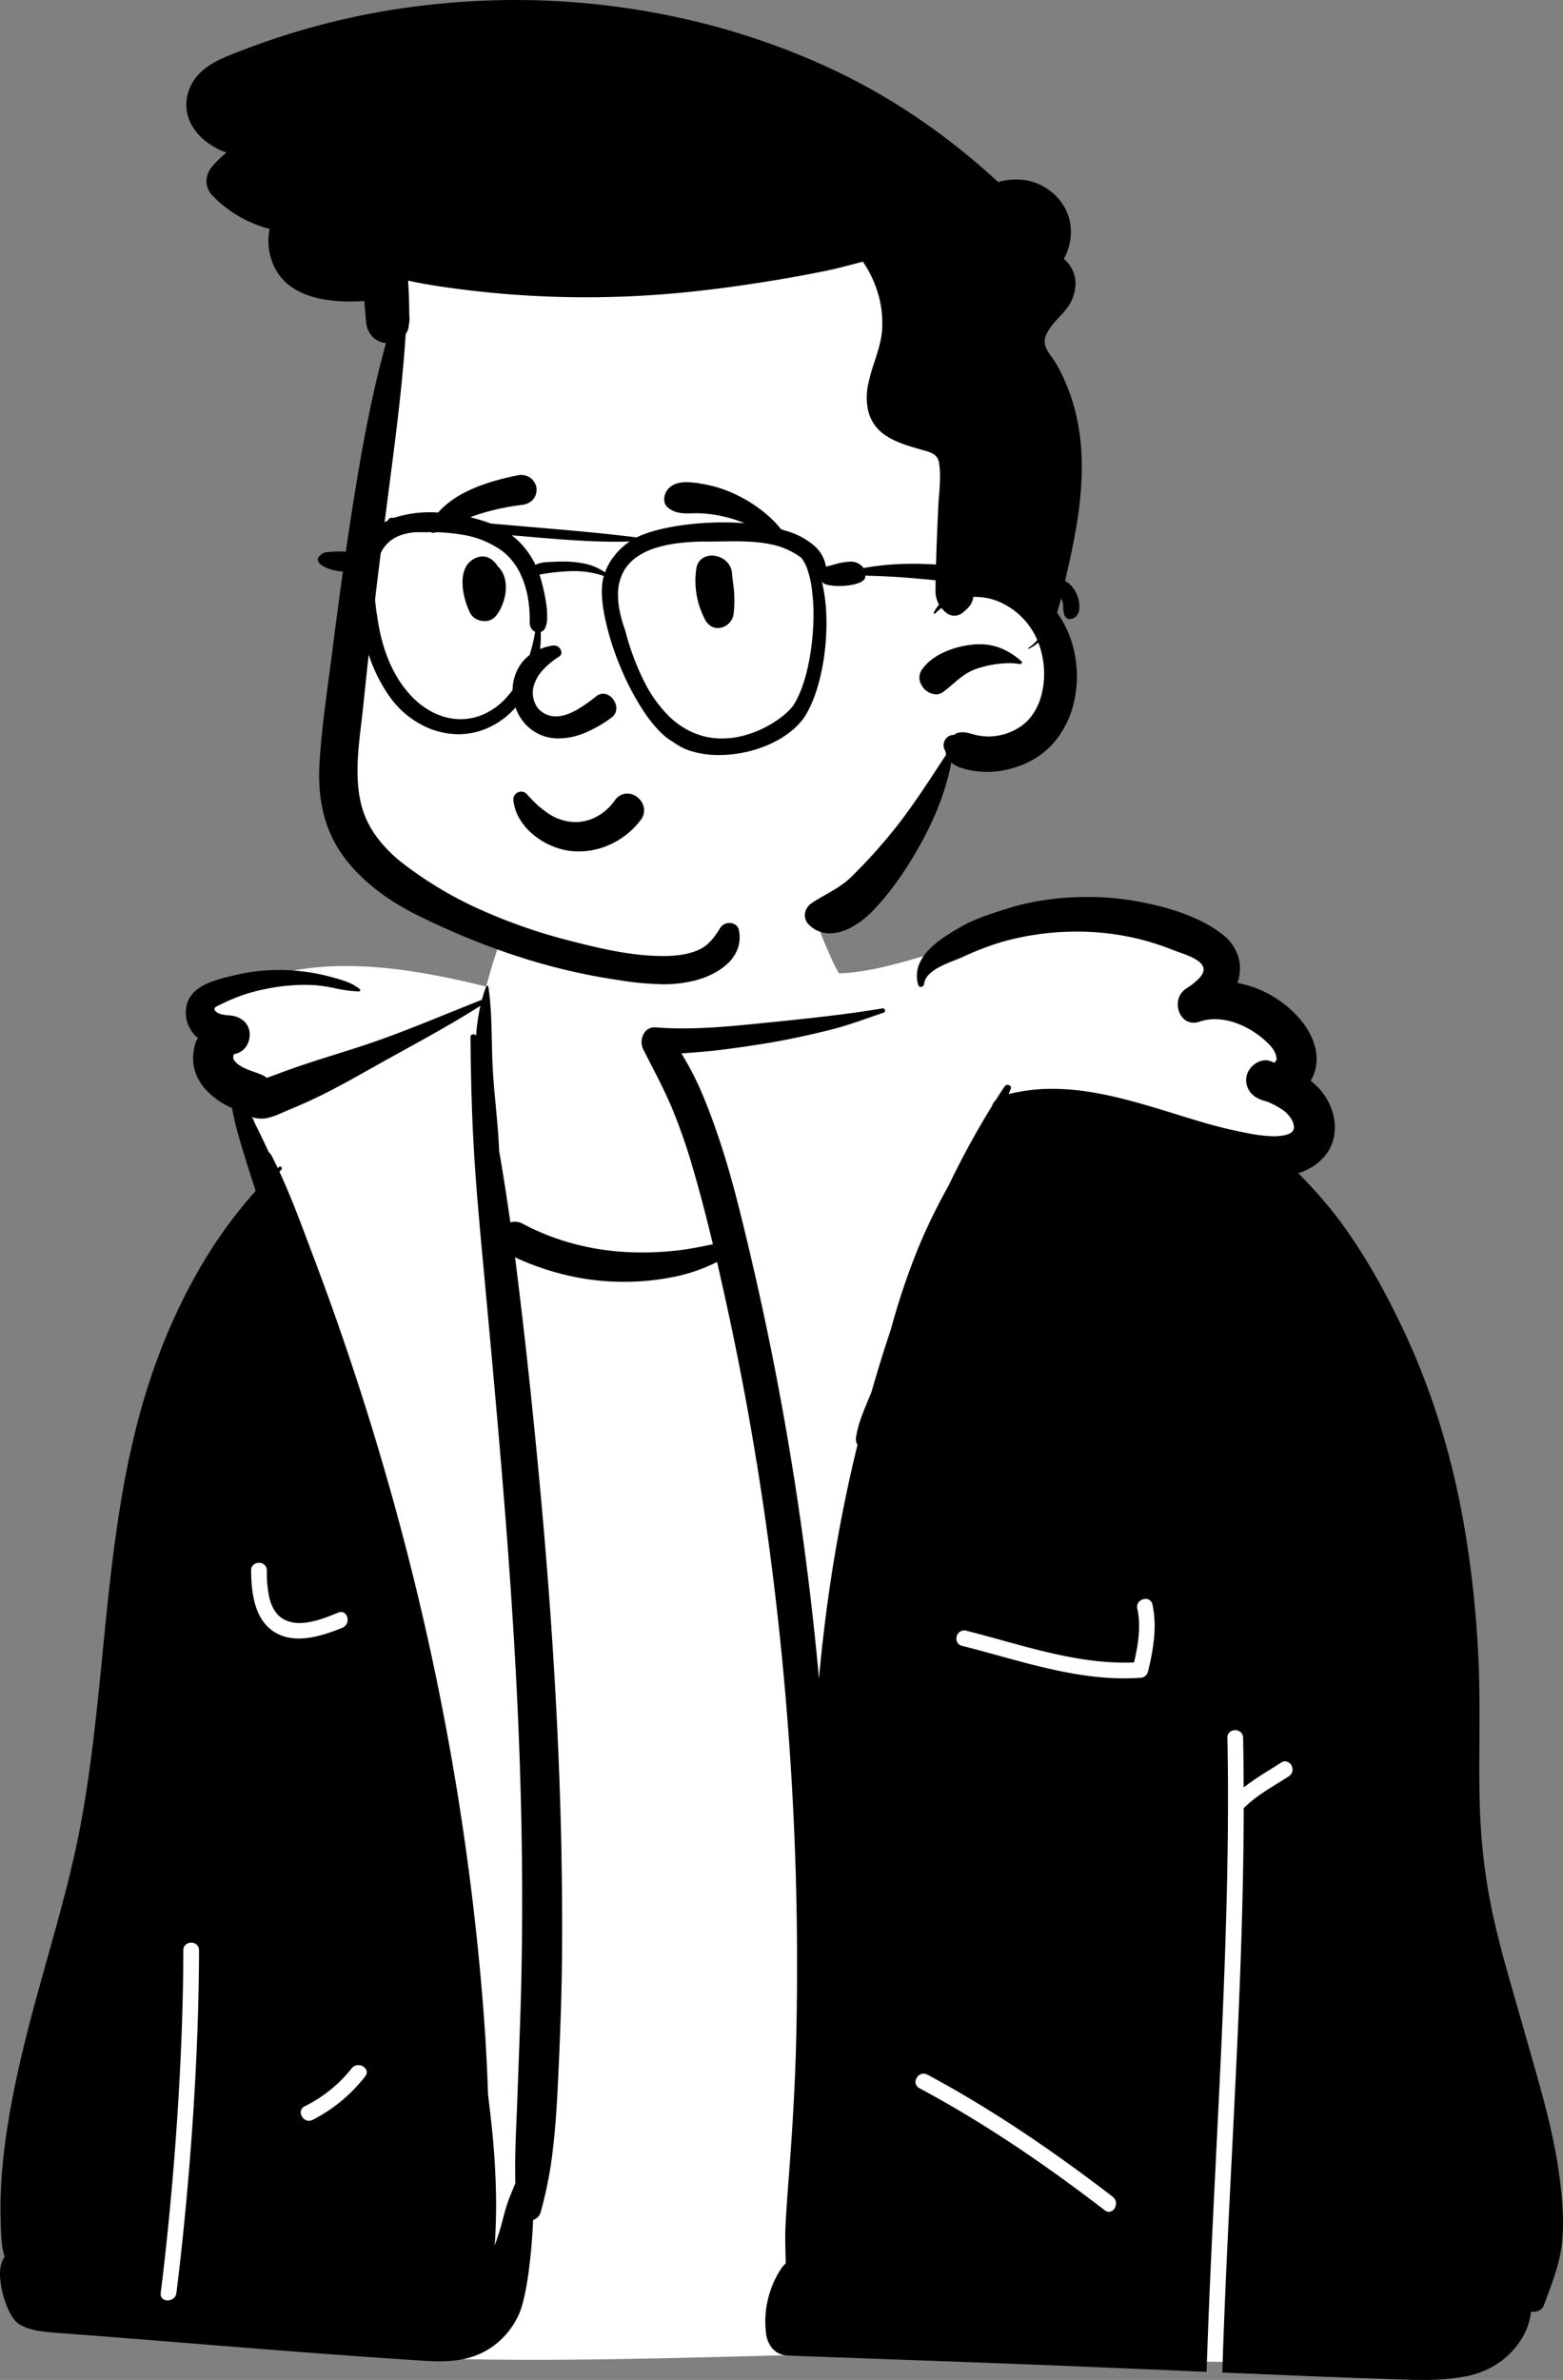 <svg xmlns="http://www.w3.org/2000/svg" width="796.737" height="1212.593" viewBox="0 0 796.737 1212.593">
  <rect x="0" y="0" width="796.737" height="1212.593" fill="#808080" stroke="none"/>
  <defs>
    <style>
      .cls-1 {
        fill: #fff;
      }
    </style>
  </defs>
  <g id="Party_Person_01" data-name="Party Person 01" transform="translate(16679 1493)">
    <g id="body_Fur_Jacket" data-name="body/Fur Jacket" transform="translate(-16679 -1050.448)">
      <path id="_Background" data-name="🎨 Background" class="cls-1" d="M669.957,752.639a12.147,12.147,0,0,1-20.1.574c-50.706,11.814-102.689,7.158-154.1,4.262-144.873-5.9-290.563,12.583-434.85-6.747-15.306-3.061-33.121-1.6-45.645-12.214C-4.767,715.041-.453,679.4,2.738,650.812c25.577-161.164,61.94-323.806,80.079-486.006,1.013-15.45-5.354-34.647-11.062-49.171-1.41-2.7-10.321-5.35-14.945-8.467-14.191-10.186-11.89-28.44.412-39.151C97.053,39.941,152.5,49.752,194.754,60.11c8.1-30.413,17.2-50.415,32.617-52.4,29.345-3.77,100.528-15.292,122.454,0,10.49,7.316,17.222,33.093,24.773,45.65,55.067-.978,166.83-74.652,189.807,8.311,18.668,1.289,37.158,17.587,33.587,37.145,24.211,21.394,5.115,53.473,5.45,80.1,3.183,56.5,33.755,107.027,46.474,161.605,29.073,105.855,61.979,298.4,25.92,401.729.776-.405,2.471.205,1.373,1.064C673.126,744.472,672.6,749.615,669.957,752.639Z" transform="translate(53.079)"/>
      <path id="_Ink" data-name="🖍 Ink" d="M71.681,0A114.821,114.821,0,0,0,49.354,1.85a44.553,44.553,0,0,0-15.58,6.2A40.722,40.722,0,0,0,21.855,19.76a33.792,33.792,0,0,0-5.59,15.09,5.643,5.643,0,0,0-1.341-.159,5.965,5.965,0,0,0-3.137.891,5.17,5.17,0,0,0-2.143,2.658C9.078,39.817,8.5,41.4,7.933,42.922l-.009.024C4.431,52.428,1.131,61.383.325,71.69A120.257,120.257,0,0,0,.32,89.31c.343,5.123.943,10.527,1.945,17.521,2.814,19.533,8.317,38.8,13.639,57.428.918,3.214,1.868,6.539,2.791,9.822,1.517,5.4,3.1,10.888,4.639,16.192l0,.005h0c4.069,14.061,8.276,28.6,11.609,43.112a297.665,297.665,0,0,1,5.429,31.428c1.215,10.281,1.939,20.991,2.151,31.833.186,9.66.135,19.481.086,28.979-.064,12.438-.131,25.3.334,37.942a555.523,555.523,0,0,0,5.35,58.42c5.819,40.547,16.734,78.1,32.44,111.63,9.022,19.282,18.165,35.581,27.95,49.83a212.377,212.377,0,0,0,17.6,22.24c2.676,2.953,5.579,6.1,8.67,9.12a31.22,31.22,0,0,0-8.288,3.993,24.855,24.855,0,0,0-6.28,6.13,22.06,22.06,0,0,0-3.553,8.091,25.781,25.781,0,0,0-.109,9.876,30.871,30.871,0,0,0,11.2,18.42c.224.186.466.372.741.569a20.775,20.775,0,0,0-2.806,7.636,23.376,23.376,0,0,0,.158,7.867A30.265,30.265,0,0,0,128.549,685a36.74,36.74,0,0,0,4.315,6.859,54.043,54.043,0,0,0,6.8,7.118,56.585,56.585,0,0,0,8,5.828,55.981,55.981,0,0,0,8.884,4.335,52.531,52.531,0,0,0,9.456,2.64c-.04.115-.08.233-.119.35l-.03.09-.019.055c-.044.129-.087.258-.131.385a20.673,20.673,0,0,0,0,12.948,22.626,22.626,0,0,0,7.5,10.593c9.674,7.7,23.422,13.2,42.03,16.81a143.344,143.344,0,0,0,27.19,2.582,153.026,153.026,0,0,0,20.66-1.421,127.978,127.978,0,0,0,21.81-5.011l.513-.165c7.253-2.332,14.753-4.744,21.368-8.555,4.578-2.631,11.5-6.606,16.346-11.619a22.923,22.923,0,0,0,5.309-8.1,15.956,15.956,0,0,0,.275-9.843,1.4,1.4,0,0,0-1.366-1.114,1.715,1.715,0,0,0-1.674,1.524c-.674,6.149-9.463,9.62-15.88,12.155-1.367.54-2.657,1.049-3.709,1.524a145.058,145.058,0,0,1-20.69,7.872,139.43,139.43,0,0,1-37.561,5.085c-2.072,0-4.171-.046-6.239-.136a131.183,131.183,0,0,1-21.812-2.808,127.478,127.478,0,0,1-21.018-6.452c-.7-.285-1.614-.6-2.668-.973-4.5-1.576-11.307-3.958-12.672-7.589-.6-1.584-.016-3.414,1.731-5.44a28.444,28.444,0,0,1,5.309-4.519c.655-.466,1.262-.871,1.82-1.24a9.08,9.08,0,0,0,3.7-5.067,10.621,10.621,0,0,0-.069-5.988,9.359,9.359,0,0,0-2.766-4.388,7.333,7.333,0,0,0-4.859-1.812,9.35,9.35,0,0,0-3.053.544,20.391,20.391,0,0,1-2.24.641,24.433,24.433,0,0,1-5.515.614,33.255,33.255,0,0,1-12.415-2.592,44.668,44.668,0,0,1-10.869-6.342c-3.535-2.794-7.651-6.526-8.11-10.62-.118-1.06-.141-1.336-.079-1.4.02-.023.051-.023.089-.023h.013c.111,0,.342,0,.647-.833a1.808,1.808,0,0,1,.221-.44l.095.037.038.015c.606.239,1.232.486,1.857.738a7.175,7.175,0,0,0,2.693.518,9.464,9.464,0,0,0,5.429-1.895,11.047,11.047,0,0,0,3.639-4.393,9.706,9.706,0,0,0,.288-6.971,10.179,10.179,0,0,0-4.369-5.479,18.108,18.108,0,0,0-5.6-2.241,40.855,40.855,0,0,1-7.624-3.952,15.077,15.077,0,0,1-5.426-5.917c-.929-2.039-1.091-3.6-.493-4.78.629-1.24,2.076-2.057,4.553-2.569a27.058,27.058,0,0,1,5.549-.522,78.482,78.482,0,0,1,14.139,1.776l.453.085a239.277,239.277,0,0,1,23.98,6c3.926,1.164,7.934,2.4,11.811,3.6,10.076,3.107,20.495,6.321,30.873,8.709,5.591,1.287,10.7,2.232,15.627,2.891a117.841,117.841,0,0,0,15.744,1.1,90.973,90.973,0,0,0,22.356-2.666c-.37.895-.737,1.817-1.06,2.631a1.357,1.357,0,0,0,.093,1.315,1.855,1.855,0,0,0,1.52.725,1.721,1.721,0,0,0,1.467-.739c1.493-2.23,3-4.545,4.48-6.88a8.422,8.422,0,0,0,2.07-3.289,434.746,434.746,0,0,0,22.11-40.53,296.265,296.265,0,0,0,15.04-30.74,360.887,360.887,0,0,0,14.3-42.34c3.493-10.412,6.817-21.138,9.879-31.881.594-1.481,1.211-2.964,1.808-4.4,2.581-6.2,5.019-12.048,6.092-18.712a5.989,5.989,0,0,0-.75-3.9c3.646-14.845,6.906-30.116,9.69-45.387,2.742-15.044,5.094-30.481,6.99-45.883,1.2-9.846,2.168-18.939,2.95-27.8,2.736,30.2,6.444,60.973,11.02,91.46,3.164,21.08,6.819,42.39,10.863,63.34s8.579,42.075,13.488,62.83c4.934,20.818,9.523,39.542,15.73,57.882,3.027,8.949,5.578,15.751,8.27,22.055a150.807,150.807,0,0,0,10.76,20.953c-1.525.124-3.073.242-4.571.356-4.576.349-9.308.709-13.928,1.274-9.711,1.178-19.165,2.557-28.1,4.1-8.734,1.516-17.949,3.492-29,6.22-6.962,1.71-13.846,4.109-20.5,6.428l-.017.006c-2.259.787-4.6,1.6-6.9,2.376a1.074,1.074,0,0,0-.787,1.213,1.152,1.152,0,0,0,1.158.976,1.449,1.449,0,0,0,.23-.019c18.408-3.06,36.457-4.984,58.14-7.18l1.5-.151.646-.065c13.587-1.371,27.636-2.789,41.451-2.789,2.94,0,5.812.066,8.535.2,1.764.08,3.544.191,5.29.33.192.016.386.023.575.023a6.145,6.145,0,0,0,5.361-3.072,8.54,8.54,0,0,0,.423-8.032c-1.277-2.538-2.6-5.109-3.879-7.6l-.02-.038c-3.7-7.181-7.519-14.607-10.7-22.167A290.308,290.308,0,0,1,443.5,617.22c-3.4-11.566-6.723-24.192-10.16-38.6l1.4-.282.312-.063c5.211-1.053,10.6-2.141,15.968-2.754a159.516,159.516,0,0,1,18.329-1.077c2.935,0,5.907.086,8.831.256a131.141,131.141,0,0,1,26.789,4.369,121.558,121.558,0,0,1,25.221,9.971,8.63,8.63,0,0,0,4.094,1.082,7.756,7.756,0,0,0,2.306-.352c1.743,12.377,3.668,24.661,5.72,36.51v.259c.3,7.493,1.013,15.081,1.7,22.419v.007c.618,6.575,1.256,13.374,1.6,20.085.222,4.35.317,8.816.408,13.135v.011c.149,7.015.3,14.27,1,21.315a.928.928,0,0,0,.06.57c.214,2.1.456,4.012.74,5.85a.439.439,0,0,0,.461.4.677.677,0,0,0,.62-.4,65.8,65.8,0,0,0,2.19-6.74c6.048-2.362,12.169-4.841,18.089-7.238l.011,0c13.173-5.335,26.795-10.852,40.51-15.447,5.309-1.78,10.741-3.488,15.995-5.14l.022-.007c5.127-1.612,10.429-3.28,15.614-5.012,4.693-1.562,9.68-3.342,16.17-5.771.933-.352,1.865-.675,2.765-.988l.464-.161a10.284,10.284,0,0,0,2.261,1.4c1.168.54,2.549,1.029,4.012,1.546,4.144,1.467,8.837,3.127,10.758,6.674a2.439,2.439,0,0,1,.047.622,1.063,1.063,0,0,0,.023.35s.014,0,.04-.112c-.036.191-.068.357-.091.478-.031.162-.061.315-.079.422a3.4,3.4,0,0,1,.12-.51c0,.056-.052.416-.159,1.07,0,0,0,0,0,0a.017.017,0,0,1-.008,0,.245.245,0,0,0-.025-.165.039.039,0,0,0-.029-.013c-.07,0-.181.154-.255.3a4.683,4.683,0,0,1-.74.221,8.7,8.7,0,0,0-5.594,4.1,10.776,10.776,0,0,0-1.506,6.773,9.057,9.057,0,0,0,3.264,6.061,12.093,12.093,0,0,0,6.466,2.529c.252.026.516.051.8.077h.013c2.1.195,4.979.462,6.5,1.832.649.586.931,1.093.861,1.55-.118.778-1.223,1.287-2.393,1.826l-.006,0c-.349.161-.711.328-1.042.5a87.433,87.433,0,0,1-22.73,7.75,96.846,96.846,0,0,1-19.865,2.074c-1.473,0-2.965-.035-4.435-.1a75.671,75.671,0,0,1-10.908-1.6,65.712,65.712,0,0,0-12.272-1.628.683.683,0,0,0-.62.464.57.57,0,0,0,.16.656c3.681,3.149,8.543,4.528,13.245,5.862l.486.138a101.468,101.468,0,0,0,16.73,3.22,97.7,97.7,0,0,0,33.539-2.12l.669-.16c9.642-2.313,22.847-5.481,23.942-17.07a16.709,16.709,0,0,0-1.225-8.315,18.838,18.838,0,0,0-4.615-6.3,25.888,25.888,0,0,0,1.97-6.769,23.748,23.748,0,0,0,.05-6.881,22.471,22.471,0,0,0-2.356-7.215,27.53,27.53,0,0,0-4.453-6.158,39.016,39.016,0,0,0-12.831-8.738c-.021-.174-.053-.355-.081-.514l-.007-.04c-.011-.062-.022-.124-.032-.186-1.711-9.16-4.6-18.414-7.151-26.58-1.531-4.932-3.136-9.952-4.77-14.92a238,238,0,0,0,29.207-40.638,298.708,298.708,0,0,0,21.084-45.454,342.09,342.09,0,0,0,11.109-36.5c2.865-11.584,5.328-23.751,7.531-37.2,4.094-24.979,6.64-50.695,9.1-75.564,2.769-27.967,5.632-56.884,10.708-84.915,4.38-24.18,11.118-48.169,17.634-71.368,4.181-14.886,8.5-30.278,12.166-45.582,2.627-10.978,4.7-20.726,6.349-29.8,1.943-10.717,3.311-20.588,4.182-30.177a234.735,234.735,0,0,0,.889-28.971q-.026-.739-.049-1.492c-.165-5.126-.335-10.426-1.89-15.137a1.913,1.913,0,0,0-.08-.22,15.394,15.394,0,0,0,1.849-4.081,21.282,21.282,0,0,0,.406-7.5,48.642,48.642,0,0,0-1.8-9.195c-2.018-6.846-5.01-11.978-8-13.729-5.617-3.285-12.154-3.787-18.476-4.273l-.484-.037c-4.891-.382-9.869-.762-14.684-1.129l-.062,0-7.144-.546C728.92,21,711.612,19.607,694.873,18.265l-.046,0h-.013c-34.775-2.788-70.733-5.672-106.119-7.98-1.076-.07-2.2-.147-3.19-.216-4.179-.289-8.5-.587-12.732-.587-7.994,0-14.32,1.11-19.909,3.492a38.981,38.981,0,0,0-11.92,7.951,41.013,41.013,0,0,0-8.35,11.671c-1.9,3.94-3.545,10.49-4.9,19.471-1.219,8.072-1.888,16.1-2.179,20.169-.21,2.93-.418,6.082-.51,9.269a5.75,5.75,0,0,0-3.929,4.19,202.677,202.677,0,0,0-6.309,33.017c-1.33,11.488-1.983,22.939-2.491,33.6-1.614,33.959-1.933,52.592-2.03,65.031-.557,71.674,3.031,148.445,10.97,234.7,3.859,41.94,7.99,80.28,12.631,117.21.1.84.216,1.709.317,2.476l.032.243a137.174,137.174,0,0,0-26.933-9.249,127.081,127.081,0,0,0-28.316-3.233l-.761,0a127.662,127.662,0,0,0-23.975,2.335,86.48,86.48,0,0,0-22.985,7.786c-1.417-6.108-2.789-12.256-4.06-17.99-4.518-20.388-8.679-41.246-12.368-61.994-3.651-20.536-6.939-41.534-9.775-62.41-2.806-20.661-5.246-41.775-7.251-62.756-1.985-20.766-3.6-41.972-4.8-63.03-1.187-20.94-1.968-42.226-2.321-63.267-.352-20.975-.287-42.277.191-63.312.42-18.868,1.467-39.554,3.2-63.24.21-2.907.438-5.93.638-8.6V103c.565-7.52,1.149-15.3,1.572-22.945.327-5.775.181-11.65.039-17.332-.027-1.093-.055-2.223-.08-3.347a13.1,13.1,0,0,0,2.31-2.651,48.9,48.9,0,0,0,6.805-15.843,48.046,48.046,0,0,0,.9-17.216,14.084,14.084,0,0,0-3.434-7.89,10.333,10.333,0,0,0-3.368-2.4,12.02,12.02,0,0,0-4.468-.983l-95.67-3.479c-37.531-1.37-75.668-3-112.548-4.576l-5.059-.216c-1.183,36.549-3.024,73.684-4.805,109.6v.01c-2.229,44.96-4.535,91.45-5.569,137.223-.628,27.74-.707,52.677-.241,76.236a3.664,3.664,0,0,1-1,2.712,4.092,4.092,0,0,1-2.926,1.149,4.283,4.283,0,0,1-2.769-.965,3.76,3.76,0,0,1-1.308-2.9c-.147-7.447-.235-15.484-.275-25.294a147.8,147.8,0,0,1-12.992,8.772l-.017.011c-1.988,1.242-4.044,2.526-6.041,3.836a3.752,3.752,0,0,1-2.069.668,3.988,3.988,0,0,1-3.619-3.018,4.138,4.138,0,0,1-.008-2.438,3.972,3.972,0,0,1,1.658-2.118c1.986-1.3,4.037-2.57,6.021-3.8,5.584-3.45,11.357-7.017,16.21-11.708a4.31,4.31,0,0,1,.826-.621c.107-58.929,3.121-118.8,6.036-176.7v-.03c1.09-21.66,2.217-44.057,3.176-66.079.671-15.437,1.247-30.542,1.71-44.895C160.52,3.225,145.2,2.573,129.865,1.94,119.814,1.523,109.609,1.167,99.74.823,95.911.69,91.951.552,88.005.41L86.614.36l-.08,0C81.671.182,76.642,0,71.681,0Zm627.6,222.77a4.2,4.2,0,0,1-2.747-.966,3.683,3.683,0,0,1-1.247-2.9c.026-26.185,1.148-56.429,3.244-87.462,2-29.567,4.859-59.693,8.276-87.122a4.141,4.141,0,0,1,1.612-2.85,4.771,4.771,0,0,1,2.88-.954,3.7,3.7,0,0,1,2.8,1.133,3.3,3.3,0,0,1,.709,2.672c-3.417,27.43-6.278,57.556-8.276,87.122-2.1,31.035-3.218,61.279-3.244,87.462a3.688,3.688,0,0,1-1.254,2.9A4.212,4.212,0,0,1,699.277,222.77Zm-143.9,462.875a1.628,1.628,0,0,0,1.136-.458,1.331,1.331,0,0,0,.388-.968c-.194-25.078-.912-45.986-2.26-65.8-1.206-17.646-2.876-35.553-4.491-52.87l0-.021c-.4-4.3-.762-8.165-1.117-12.029-3.314-36.006-7.071-76.816-10.166-116.686-3.382-43.564-5.64-81.811-6.9-116.926-.715-19.777-1.163-39.347-1.333-58.166-.178-19.73-.056-39.306.363-58.183.307-13.83.826-27.878,1.327-41.463l.006-.169c.2-5.407.406-11,.6-16.5.13-3.735.294-7.55.452-11.24l0-.06c.478-11.112.972-22.6.635-33.86v-.01c.346-.851.711-1.735,1.034-2.514,1.15-2.779,2.34-5.651,3.3-8.576.775-2.368,1.419-4.829,2.042-7.208v-.005c.583-2.227,1.186-4.53,1.9-6.756.638-1.994,1.405-4.356,2.26-6.759-.431,6.3-.666,12.909-.72,20.2a396.27,396.27,0,0,0,2.77,45.159c.41,3.76.858,7.633,1.37,11.841.476,14.966,1.331,30.217,2.541,45.33,1.479,18.512,3.37,37.26,5.619,55.721,2.245,18.419,4.909,37.06,7.918,55.4,6.005,36.6,13.623,73.491,22.643,109.634,9,36.05,19.516,72.117,31.25,107.2,5.922,17.747,12.335,35.74,19.06,53.479.9,2.364,1.795,4.756,2.664,7.069l0,.012c4.5,11.977,9.156,24.362,14.611,36.1-.353.417-.7.817-1,1.159a.882.882,0,0,0-.154.973.919.919,0,0,0,.809.546.882.882,0,0,0,.605-.259l.6-.569c.979,2.074,2.019,4.187,3.091,6.279a5.158,5.158,0,0,0,1.49,1.79c2.3,5.02,4.524,9.648,6.789,14.149.613,1.225,1.261,2.457,1.889,3.649l0,.007.208.4a6.979,6.979,0,0,0-1.54-.6,13.743,13.743,0,0,0-3.468-.443c-3.892,0-7.6,1.631-11.186,3.208-.884.389-1.8.791-2.707,1.165-5.742,2.368-11.031,4.739-16.17,7.25-8.509,4.149-16.9,8.869-25.013,13.434l-3.408,1.916c-4.555,2.555-9.2,5.116-13.7,7.594-13.138,7.239-26.722,14.724-39.569,22.917a103.573,103.573,0,0,0,2.229-15.439A1.308,1.308,0,0,0,555.381,685.645ZM325.948,156.056a4.071,4.071,0,0,1-1.931-.51c-16.025-8.582-31.888-18.124-48.5-29.17-14.8-9.843-29.835-20.65-45.967-33.039a4.3,4.3,0,0,1-1.418-4.917,3.768,3.768,0,0,1,3.339-2.786,3.462,3.462,0,0,1,2.117.795c16.132,12.39,31.168,23.2,45.966,33.039,16.609,11.046,32.472,20.587,48.5,29.169a3.492,3.492,0,0,1,1.869,4.107,4.6,4.6,0,0,1-1.424,2.316A3.845,3.845,0,0,1,325.948,156.056Zm288.163,4.332a4.546,4.546,0,0,1-4.023-2.3,3.129,3.129,0,0,1,.493-3.407,79.126,79.126,0,0,1,26.779-22.17,4.126,4.126,0,0,1,1.891-.479,3.937,3.937,0,0,1,2.614,1.021,4.6,4.6,0,0,1,1.44,2.356,3.413,3.413,0,0,1-1.907,4.009,70.169,70.169,0,0,0-23.909,19.3A4.189,4.189,0,0,1,614.111,160.388ZM212.784,397.943a3.432,3.432,0,0,1-3.5-2.87c-2.561-11.5-.273-23.835,2.3-34.384a4.081,4.081,0,0,1,3.857-2.936c2.722-.2,5.538-.3,8.37-.3,21.812,0,43.546,5.981,64.564,11.765,5.916,1.628,12.03,3.31,17.985,4.81a3.669,3.669,0,0,1,2.319,1.624,3.94,3.94,0,0,1,.494,2.522,4.024,4.024,0,0,1-3.864,3.706,4.412,4.412,0,0,1-1.075-.139c-5.913-1.489-11.981-3.165-17.85-4.786-20.451-5.648-41.6-11.488-62.819-11.489-1.652,0-3.307.036-4.92.107-1.955,8.427-3.679,18.269-1.651,27.377a3.867,3.867,0,0,1-.723,3.35A4.56,4.56,0,0,1,212.784,397.943Zm410.058-6.676a2.947,2.947,0,0,1-2.133-.9,4.223,4.223,0,0,1-1.086-2.145,4.326,4.326,0,0,1,2.566-4.978c6.238-2.552,14.4-5.482,22.2-5.483a26.462,26.462,0,0,1,6.362.737,21.166,21.166,0,0,1,5.956,2.471,20.412,20.412,0,0,1,6.277,6.059,28.764,28.764,0,0,1,3.622,7.924c1.829,6.161,2.086,12.933,2.121,17.491a3.712,3.712,0,0,1-1.032,2.714,4.143,4.143,0,0,1-2.94,1.15,3.808,3.808,0,0,1-4.028-3.864,61.363,61.363,0,0,0-1.278-13.849,21.923,21.923,0,0,0-2.6-6.461A13.069,13.069,0,0,0,652,387.484a16.564,16.564,0,0,0-7.964-1.841c-6.739,0-14.181,3.046-19.615,5.27l-.1.042A3.894,3.894,0,0,1,622.842,391.267Z" transform="translate(796.737 770.041) rotate(180)"/>
    </g>
    <g id="head_Pomp" data-name="head/Pomp" transform="translate(-16584 -1493)">
      <path id="_Background-2" data-name="🎨 Background" class="cls-1" d="M23.673,93.222c3.861-23.359-8.811-28.206,0-50.411C43.255,1.667,96.62,3.44,135.78.277c43.678-1.674,87.886,4.092,128.152,21.6A206.382,206.382,0,0,1,291.669,36.56c7.668,4.831,6.614,14.017,1.779,19.028,34.865,49.372,14.924,115.643,42.743,167.613,5.139,9.29,11.936,17.62,16.4,27.286,6.79,14.693,7.225,35.746-8.173,45.5-21.687,11.64-33.789-11.407-44.445,22C246.758,434.483,139.759,441.044,38.183,380.31,29.4,375.421,20.426,369.9,13.79,362.217-1.273,345.266.5,321.428.168,300.259q-.279-18.608-.1-37.22C.546,212.781,17.2,143.065,23.673,93.222Z" transform="translate(85.363 80)"/>
      <path id="_Ink-2" data-name="🖍 Ink" d="M213.5,0a63.664,63.664,0,0,0-17.335,2.192c-6.537,1.829-12.249,4.954-16.082,8.8a19.513,19.513,0,0,0-4.725,7.3,17.479,17.479,0,0,0-.574,9.23,4.344,4.344,0,0,0,1.759,2.785,5.29,5.29,0,0,0,3.038.911,5.512,5.512,0,0,0,4.713-2.457l.508-.813c2.374-3.767,5.311-7.974,10.133-10.236a33.106,33.106,0,0,1,8.577-2.587,57.572,57.572,0,0,1,8.952-.734c.369,0,.741-.006,1.106-.006,16.041,0,32.663,3.965,48.314,8.026a276.505,276.505,0,0,1,44.1,15.351,195.281,195.281,0,0,1,40.089,23.819A69.1,69.1,0,0,1,359.6,75.3a50.238,50.238,0,0,1,4.841,8.2,45.524,45.524,0,0,1,3.143,9.2c2.949,13.064,1.28,27.06-.334,40.6-.352,2.949-.715,6-1.016,8.944-2.936,28.85-6.523,59.481-11.63,99.319l-.85,6.611q-.438,3.395-.879,6.79l-.006.045c-3.235,24.948-6.581,50.746-8.215,76.255a7.821,7.821,0,0,0-1.44,3.42l-.279,1.81a15.037,15.037,0,0,0-.111,4.28c.01,5.17.154,10.087.439,15.031.05.9.09,1.806.121,2.689-4.873-1.074-10.028-2.012-15.76-2.87a504.4,504.4,0,0,0-74.865-5.6c-12.419,0-24.993.466-37.375,1.386-17.274,1.287-35.484,3.5-55.67,6.771-9.676,1.564-19.134,3.273-28.11,5.08-5.5,1.1-10.992,2.541-16.306,3.935l-.052.013c-1.194.313-2.428.637-3.643.952a56.872,56.872,0,0,1-7.754-16.365,52.828,52.828,0,0,1-2.076-17.925c.338-5.736,2.157-11.335,3.916-16.749a97.26,97.26,0,0,0,3.24-11.57,32.09,32.09,0,0,0,.244-11.95,20.649,20.649,0,0,0-9.133-13.951c-4.622-3.148-10.51-5.022-15.665-6.531l-4.73-1.367a13.665,13.665,0,0,1-4.588-1.989,6.517,6.517,0,0,1-2.353-4.472c-.8-5.286-.342-11.044.1-16.612.189-2.4.367-4.66.453-6.9.108-2.743.226-5.511.341-8.188.262-6.094.532-12.4.679-18.6.029-1.231.064-2.484.1-3.7v-.026c.092-3.332.188-6.776.182-10.158a13.924,13.924,0,0,0-1.77-7.639,28.638,28.638,0,0,0,2.64-3.971.449.449,0,0,0-.008-.454.507.507,0,0,0-.423-.252.424.424,0,0,0-.307.136,26.17,26.17,0,0,1-3.151,2.791,25.933,25.933,0,0,0-1.971-2.141l-.059.08a6.343,6.343,0,0,0-4.5-1.876,7.079,7.079,0,0,0-4.616,1.8l-.774.671c-2.029,1.778-3.629,3.392-4.244,6.6v.007c-.03.158-.06.317-.079.473-.34.012-.694.018-1.053.018a31,31,0,0,1-14.958-3.857,37.011,37.011,0,0,1-16.6-18.121,20.976,20.976,0,0,1,4.588-4.019.228.228,0,0,0,.1-.264.242.242,0,0,0-.226-.174.259.259,0,0,0-.112.027,21.963,21.963,0,0,0-4.88,3.13,44.185,44.185,0,0,1-2.49-9.63,42.66,42.66,0,0,1,1.39-18.747,30.47,30.47,0,0,1,4.117-8.41,23.932,23.932,0,0,1,6.753-6.453,29.573,29.573,0,0,1,15.67-4.6h.079a30.777,30.777,0,0,1,7.632,1.1c.417.1.841.218,1.251.329l.011,0a16.04,16.04,0,0,0,4.178.748,8.711,8.711,0,0,0,4.451-1.2l-.38-.033a2.164,2.164,0,0,1-.58-.084,5.731,5.731,0,0,1,1.12-.041,5.216,5.216,0,0,0,4.4-2.6,5.345,5.345,0,0,0,.051-5.167l-.241-.545L69.5,118.6l-.064-.138-.145-.936-.017-.1,0-.023c-.008-.049-.016-.1-.025-.149l-.056-.19a.9.9,0,0,0-.034-.091l6-9.148C82.23,97.061,89.867,85.681,98.588,75.262a268.2,268.2,0,0,1,19.08-20.71c3.92-3.8,8.252-6.264,12.838-8.876,2.4-1.366,4.88-2.779,7.281-4.395a7.594,7.594,0,0,0,3.364-5.5,6.531,6.531,0,0,0-1.963-5.344,14.811,14.811,0,0,0-10.742-4.522,23.8,23.8,0,0,0-11.228,3.233,43.659,43.659,0,0,0-9.55,7.16C100.982,42.9,94.531,51.2,87.948,61.692A181.729,181.729,0,0,0,74.8,86.43a137.224,137.224,0,0,0-4.859,13.04,119.357,119.357,0,0,0-3.41,13.543,14.724,14.724,0,0,0-5.171-2.811,40.866,40.866,0,0,0-11.84-1.98c-.455-.015-.918-.023-1.376-.023A48.386,48.386,0,0,0,27.5,113.072,40.771,40.771,0,0,0,12.433,125.38a48.085,48.085,0,0,0-8.188,17.34A58.628,58.628,0,0,0,3.4,167.084,53.91,53.91,0,0,0,12.618,189.4a132.842,132.842,0,0,0-4.009,15.624c-.326,1.528-.634,2.968-.952,4.376l-.633,2.748c-2.043,8.925-3.506,16.317-4.6,23.263a188.3,188.3,0,0,0-2.345,23.51c-.555,17.373,1.952,32.521,7.662,46.31a88.887,88.887,0,0,0,5.531,11.281c.555.944,1.226,1.89,1.937,2.892,1.463,2.061,2.975,4.191,3.522,6.428,1.208,4.879-3.438,9.969-7.538,14.459a38.79,38.79,0,0,0-5.012,6.221A21.567,21.567,0,0,0,3.223,357.2a16.187,16.187,0,0,0,5.955,12.387,28.516,28.516,0,0,0-3.61,14.515,25.378,25.378,0,0,0,4.94,14.425,28.389,28.389,0,0,0,17.86,11.09,29.483,29.483,0,0,0,5,.408,34.993,34.993,0,0,0,9.332-1.278,343.285,343.285,0,0,0,41.811,33.189,322.178,322.178,0,0,0,46.559,26.042,372.66,372.66,0,0,0,77.02,25.117,392.454,392.454,0,0,0,80.746,8.39,390.577,390.577,0,0,0,40.024-2.057,378.722,378.722,0,0,0,96.618-22.612l2.718-1.05,1.351-.518c7.324-2.8,14.9-5.7,20.373-11.35a23.369,23.369,0,0,0,4.136-5.811,22.554,22.554,0,0,0,2.134-6.634,21.017,21.017,0,0,0-2.439-13.675,28.49,28.49,0,0,0-7.571-8.573,37.307,37.307,0,0,0-10.159-5.477,60.3,60.3,0,0,0,7.21-6.99,11.578,11.578,0,0,0,2.966-7.427,10.179,10.179,0,0,0-.7-3.873,10.72,10.72,0,0,0-2.266-3.509,61.571,61.571,0,0,0-13.418-10.561,62.193,62.193,0,0,0-15.772-6.519,30.756,30.756,0,0,0-2.09-18.59,26.209,26.209,0,0,0-6.735-9.146,32.116,32.116,0,0,0-9.5-5.62c-6.13-2.4-13.759-3.611-22.675-3.611-2.167,0-4.445.072-6.77.215l-.5.031-.92-10.53a12.68,12.68,0,0,0-2.821-7.191,10.772,10.772,0,0,0-6.729-3.629c-.2-.03-.4-.05-.6-.069,9.113-32.955,14.63-67.314,19.5-99.681,2.3-15.271,4.53-31.445,7.233-52.445l.747-5.835c.545-4.289,1.132-8.664,1.7-12.894l0-.013c1.935-14.428,3.935-29.347,4.738-44.033a94.548,94.548,0,0,0-.142-12.764,75.145,75.145,0,0,0-2.017-12.305,64.144,64.144,0,0,0-4.185-11.681,61.179,61.179,0,0,0-6.645-10.89c-8.7-11.377-20.99-21.056-36.54-28.77a383.267,383.267,0,0,0-48.664-20.246c-8.414-2.811-16.917-5.281-25.273-7.34-8.616-2.124-17.331-3.875-25.9-5.2l-2.332-.359A156.011,156.011,0,0,0,213.5,0ZM74.4,147.717a6.4,6.4,0,0,0-3.9,1.335c-1.718,1.286-3.277,2.625-4.784,3.92-3.712,3.189-7.218,6.2-12.436,7.89a54.223,54.223,0,0,1-16.1,2.738,32.252,32.252,0,0,1-5.581-.459.856.856,0,0,0-.144-.012,1,1,0,0,0-.909.625.7.7,0,0,0,.223.8,36.136,36.136,0,0,0,9.929,6.413,28.833,28.833,0,0,0,11.393,2.271c.931,0,1.889-.042,2.849-.123A47.508,47.508,0,0,0,69.745,169.4a33.212,33.212,0,0,0,6.663-3.879,23.462,23.462,0,0,0,5.189-5.365,7.111,7.111,0,0,0,.2-7.535A8.838,8.838,0,0,0,74.4,147.717Z" transform="translate(456.451 501.49) rotate(180)"/>
      <g id="FACE" transform="translate(123.998 242)">
        <path id="_Ink-3" data-name="🖍 Ink" d="M108.034,0A38.093,38.093,0,0,0,93.588,2.884,40.81,40.81,0,0,0,84.158,8.3a40.162,40.162,0,0,0-7.676,7.743,7.93,7.93,0,0,0-1.6,6.139,8.851,8.851,0,0,0,3.445,5.547,8.488,8.488,0,0,0,5.051,1.758,7.33,7.33,0,0,0,1.128-.087,7.8,7.8,0,0,0,5.222-3.452l.309-.426a26.954,26.954,0,0,1,9.876-8.286,22.42,22.42,0,0,1,9.794-2.286,21.7,21.7,0,0,1,2.427.137,25.508,25.508,0,0,1,10.783,3.792A50.492,50.492,0,0,1,132.05,26.5c.654.668,1.346,1.392,2.245,2.348a3.553,3.553,0,0,0,1.863,1.435,3.818,3.818,0,0,0,1.212.193,4.125,4.125,0,0,0,3.379-1.764,3.768,3.768,0,0,0,.639-2.48,22.763,22.763,0,0,0-2.7-8.818,29.437,29.437,0,0,0-5.773-7.413,37.116,37.116,0,0,0-8.744-6.1,36.41,36.41,0,0,0-9.7-3.328A35.743,35.743,0,0,0,108.034,0ZM118.2,57.582h0a34.911,34.911,0,0,0-12.448,2.509A62.872,62.872,0,0,0,91.114,68.4a5.625,5.625,0,0,0-2.043,3.249,6.73,6.73,0,0,0,.29,3.648,8.3,8.3,0,0,0,2.464,3.563,6,6,0,0,0,3.841,1.5,5.45,5.45,0,0,0,2.971-.912q.473-.363.99-.764l.011-.008A79.258,79.258,0,0,1,108.8,72.3c4.141-2.357,7.734-3.5,10.984-3.5a11.861,11.861,0,0,1,4.641.912,12.97,12.97,0,0,1,4.322,3.062,13.254,13.254,0,0,1,2.515,10.671,20.155,20.155,0,0,1-5.35,9.465,39.006,39.006,0,0,1-8.1,6.536,2.511,2.511,0,0,0-.68,2.887,3.768,3.768,0,0,0,1.248,1.8,3.831,3.831,0,0,0,2.391.79,5.094,5.094,0,0,0,.859-.076,27.157,27.157,0,0,0,9.55-3.45,21.663,21.663,0,0,0,6.423-5.922,23.527,23.527,0,0,0,4.1-15.718,25.9,25.9,0,0,0-2.1-8.25,24.069,24.069,0,0,0-4.734-7.089A22.625,22.625,0,0,0,118.2,57.582Zm-81,56.23a8.163,8.163,0,0,0-5.3,2.076,8.252,8.252,0,0,0-2.778,5.336,60.1,60.1,0,0,0,.319,15.651c.189,1.521.384,3.093.52,4.789a9.368,9.368,0,0,0,3.551,6.7,10.938,10.938,0,0,0,6.728,2.365,8.292,8.292,0,0,0,5.088-1.6,7.543,7.543,0,0,0,2.81-5,41.986,41.986,0,0,0-4.384-25.878,8.3,8.3,0,0,0-2.928-3.388A6.755,6.755,0,0,0,37.2,113.812Zm118.9,3.549a7.141,7.141,0,0,0-5.6,2.4,21.875,21.875,0,0,0-3.419,5.8,25.265,25.265,0,0,0-1.741,6.987c-.516,5.332.918,9.847,4.039,12.715a8.385,8.385,0,0,0,.647.986c1.411,1.848,3.777,4.05,7.04,4.05a7.626,7.626,0,0,0,2.138-.315,10.3,10.3,0,0,0,6.877-6c1.3-3,1.593-7.017.851-11.608a38.852,38.852,0,0,0-3.52-10.95,7.107,7.107,0,0,0-3.042-3A9.218,9.218,0,0,0,156.1,117.362ZM1.316,154.651a1.3,1.3,0,0,0-1.082.664,1.449,1.449,0,0,0-.087,1.422,49.327,49.327,0,0,0,11.061,14,68.38,68.38,0,0,0,14.8,10.112,63.657,63.657,0,0,0,17.578,6.133l1.877.328a45.739,45.739,0,0,0,7.671.831c4.28,0,7.377-1.155,9.467-3.53a8.042,8.042,0,0,0,1.9-5.713,5.234,5.234,0,0,0-1.9-3.735c-3.008-2.434-6.172-2.932-10-2.932-.788,0-1.6.02-2.39.04H50.19c-.757.019-1.616.041-2.468.041-.785,0-1.485-.018-2.14-.056A67.59,67.59,0,0,1,30.7,169.719c-10.582-3.024-19.256-8.511-28.7-14.843A1.233,1.233,0,0,0,1.316,154.651Zm181.034,7.573h0c-.269.064-.535.13-.792.2a44.781,44.781,0,0,0-8.68,3.387L170.06,167.2a78.293,78.293,0,0,1-10.067,4.289,118.8,118.8,0,0,1-22.931,5.064,9.369,9.369,0,0,0-4.6,1.746,6.894,6.894,0,0,0-2.573,3.919,7.011,7.011,0,0,0,.793,5.874,7.483,7.483,0,0,0,3.632,3.129,8.166,8.166,0,0,0,3.1.591,9.118,9.118,0,0,0,1.786-.179l1.436-.294c9.979-2.086,18.081-4.717,24.767-8.044a50.077,50.077,0,0,0,10.893-7.162,31.794,31.794,0,0,0,7.7-9.951c.269-2.078.02-2.593-.259-2.942l-.08-.1c-.023-.031-.046-.063-.07-.1a1.991,1.991,0,0,0-1.23-.818Z" transform="translate(184.105 191.81) rotate(180)"/>
      </g>
      <g id="accessories_Glasses" data-name="accessories/Glasses" transform="translate(67 261)">
        <path id="_Ink-4" data-name="🖍 Ink" d="M183.7,0a64.486,64.486,0,0,0-23.943,4.718c-8.039,3.286-14.566,8-18.875,13.624-4.916,6.87-8.824,18.443-10.722,31.752a119.556,119.556,0,0,0-1.186,19.672,87.236,87.236,0,0,0,2.3,18.6l-.057.025a.954.954,0,0,0-.093.043c-.065-.7-.986-1.288-2.66-1.7a26.2,26.2,0,0,0-5.942-.588c-5.149,0-11.13,1.047-12.883,3.386a2.314,2.314,0,0,0-.46,1.869c-10.9-.214-22.722-1-36.127-2.391-11.958-1.245-24.079-2.856-35.8-4.413-8.087-1.075-16.445-2.185-24.721-3.173-3.906-.4-4.1-3.438-4.284-6.379A13.486,13.486,0,0,0,7.712,71.5a3.3,3.3,0,0,0-2.272-2.2l-.193,0a4.759,4.759,0,0,0-3.769,1.561A6.686,6.686,0,0,0,.038,74.729a16.2,16.2,0,0,0,2.124,8.8,13.547,13.547,0,0,0,2.815,3.588,7.929,7.929,0,0,0,3.669,1.922c8.057.92,16.319,2.137,24.309,3.314,17,2.505,34.585,5.095,51.783,5.095a137.632,137.632,0,0,0,25.292-2.172,7.952,7.952,0,0,0,6.952,3.258,32.507,32.507,0,0,0,8.2-1.51c1.461-.4,2.84-.778,4.029-.973a17.775,17.775,0,0,0,5.765,10.407,35.915,35.915,0,0,0,12.076,6.965,79.291,79.291,0,0,0,16.26,3.9,131.512,131.512,0,0,0,18.318,1.216c17.335,0,34.649-3,44.109-7.642,17.385,2.186,35.425,3.722,52.872,5.208l.025,0c7.054.6,14.349,1.222,21.4,1.87a93.637,93.637,0,0,0,30.765,5.726,59.389,59.389,0,0,0,18.546-2.81c.292.018.546.026.775.026,1.51,0,1.749-.369,2.184-1.039.086-.132.183-.281.3-.438a24.209,24.209,0,0,0,8.533-7.147,28,28,0,0,0,5.137-11.065,24.435,24.435,0,0,0,11.47,2.494,50.661,50.661,0,0,0,7.164-.57,8.006,8.006,0,0,0,2.727-2.024,2.4,2.4,0,0,0,.551-1.985,3.943,3.943,0,0,0-1.614-2.2,13.459,13.459,0,0,0-3.379-1.8,26.21,26.21,0,0,0-8.936-1.667c-3.67,0-6.145.959-6.969,2.7a96.483,96.483,0,0,0,.012-21.466,112.447,112.447,0,0,0-4.99-23.411A79.121,79.121,0,0,0,351.89,30.177a46.183,46.183,0,0,0-16.287-14.6,40.123,40.123,0,0,0-19.032-4.962,36.947,36.947,0,0,0-15.9,3.6,41.333,41.333,0,0,0-13.3,10.088c-8.693,9.817-13.231,23.466-12.779,38.432a3.581,3.581,0,0,0-2.274,2.035,13.508,13.508,0,0,0-1.016,5.656,47.472,47.472,0,0,0,.618,7.514,95.591,95.591,0,0,0,3.3,14.009,104.2,104.2,0,0,1-17.141,1.77,47.122,47.122,0,0,1-15.662-2.485c1.423-4.385,1.357-11.118-.189-19.47a135.6,135.6,0,0,0-7.771-25.716,133.687,133.687,0,0,0-12.723-24.334,69.319,69.319,0,0,0-7.4-9.265,32.458,32.458,0,0,0-7.648-6.06,29.863,29.863,0,0,0-10.28-4.809A48.912,48.912,0,0,0,183.7,0h0ZM175.79,108.9c-9.656,0-14.663-.764-17.945-1.43a38.225,38.225,0,0,1-16.045-6.933,19.683,19.683,0,0,1-3.115-5.856,47.111,47.111,0,0,1-2.033-8.216A101.616,101.616,0,0,1,135.7,65.7a123.382,123.382,0,0,1,2.989-21.96c1.7-7.228,4-13.336,6.668-17.664,1.49-2.64,6.05-7.03,12.877-10.889a54.862,54.862,0,0,1,11.1-4.773A44.615,44.615,0,0,1,182.21,8.433,36.945,36.945,0,0,1,195.869,11a41.063,41.063,0,0,1,13.441,8.875,66.36,66.36,0,0,1,12.228,16.943,130.3,130.3,0,0,1,10.017,26.768c2.431,6.733,3.657,12.788,3.644,18a24.182,24.182,0,0,1-3.317,12.78,22.421,22.421,0,0,1-6.344,6.617,34.918,34.918,0,0,1-9.079,4.4,63.055,63.055,0,0,1-11.3,2.49,111.129,111.129,0,0,1-13,.9c-.8-.013-1.618-.019-2.515-.019-2.211,0-4.42.037-6.759.076H182.8C180.518,108.859,178.165,108.9,175.79,108.9Zm156.067,4.65A93.042,93.042,0,0,1,313.077,112a47.562,47.562,0,0,1-17.482-7.072c-5.371-3.619-9.426-8.97-12.052-15.906a50.609,50.609,0,0,1-2.6-10.059,66.154,66.154,0,0,1-.764-10.491,6.55,6.55,0,0,0-.614-3.7,4.584,4.584,0,0,0-2.112-1.942,81.746,81.746,0,0,1,5.746-19.692,51.38,51.38,0,0,1,8.916-13.9,35.1,35.1,0,0,1,11.081-8.241,29.047,29.047,0,0,1,12.241-2.719h.006c9.563,0,18.974,4.719,26.5,13.289,8.279,9.428,13.8,22.866,15.963,38.86a94.407,94.407,0,0,1,1.343,19.447,39.555,39.555,0,0,1-1.429,8.9,22.243,22.243,0,0,1-3.642,7.389,17.569,17.569,0,0,1-6.982,5.387,27.369,27.369,0,0,1-10.906,1.989c-.358,0-.724,0-1.086-.014C334,113.54,332.909,113.549,331.857,113.549ZM229.2,108.815h0a33,33,0,0,0,7.56-6.924,29.632,29.632,0,0,0,5.083-8.849,26.866,26.866,0,0,0,10.338,4.47,52.188,52.188,0,0,0,11.243,1.071c1.4,0,2.867-.036,4.494-.112.493-.032,1.01-.053,1.558-.076,2.62-.109,5.589-.232,7.806-1.523a41.462,41.462,0,0,0,5.351,8.532,37.953,37.953,0,0,0,6.769,6.564c-2.777-.23-5.611-.474-8.353-.709h-.014C266.4,110,251.279,108.7,236.573,108.7,234.053,108.7,231.571,108.739,229.2,108.815Z" transform="translate(388.23 123.706) rotate(180)"/>
      </g>
    </g>
  </g>
</svg>
